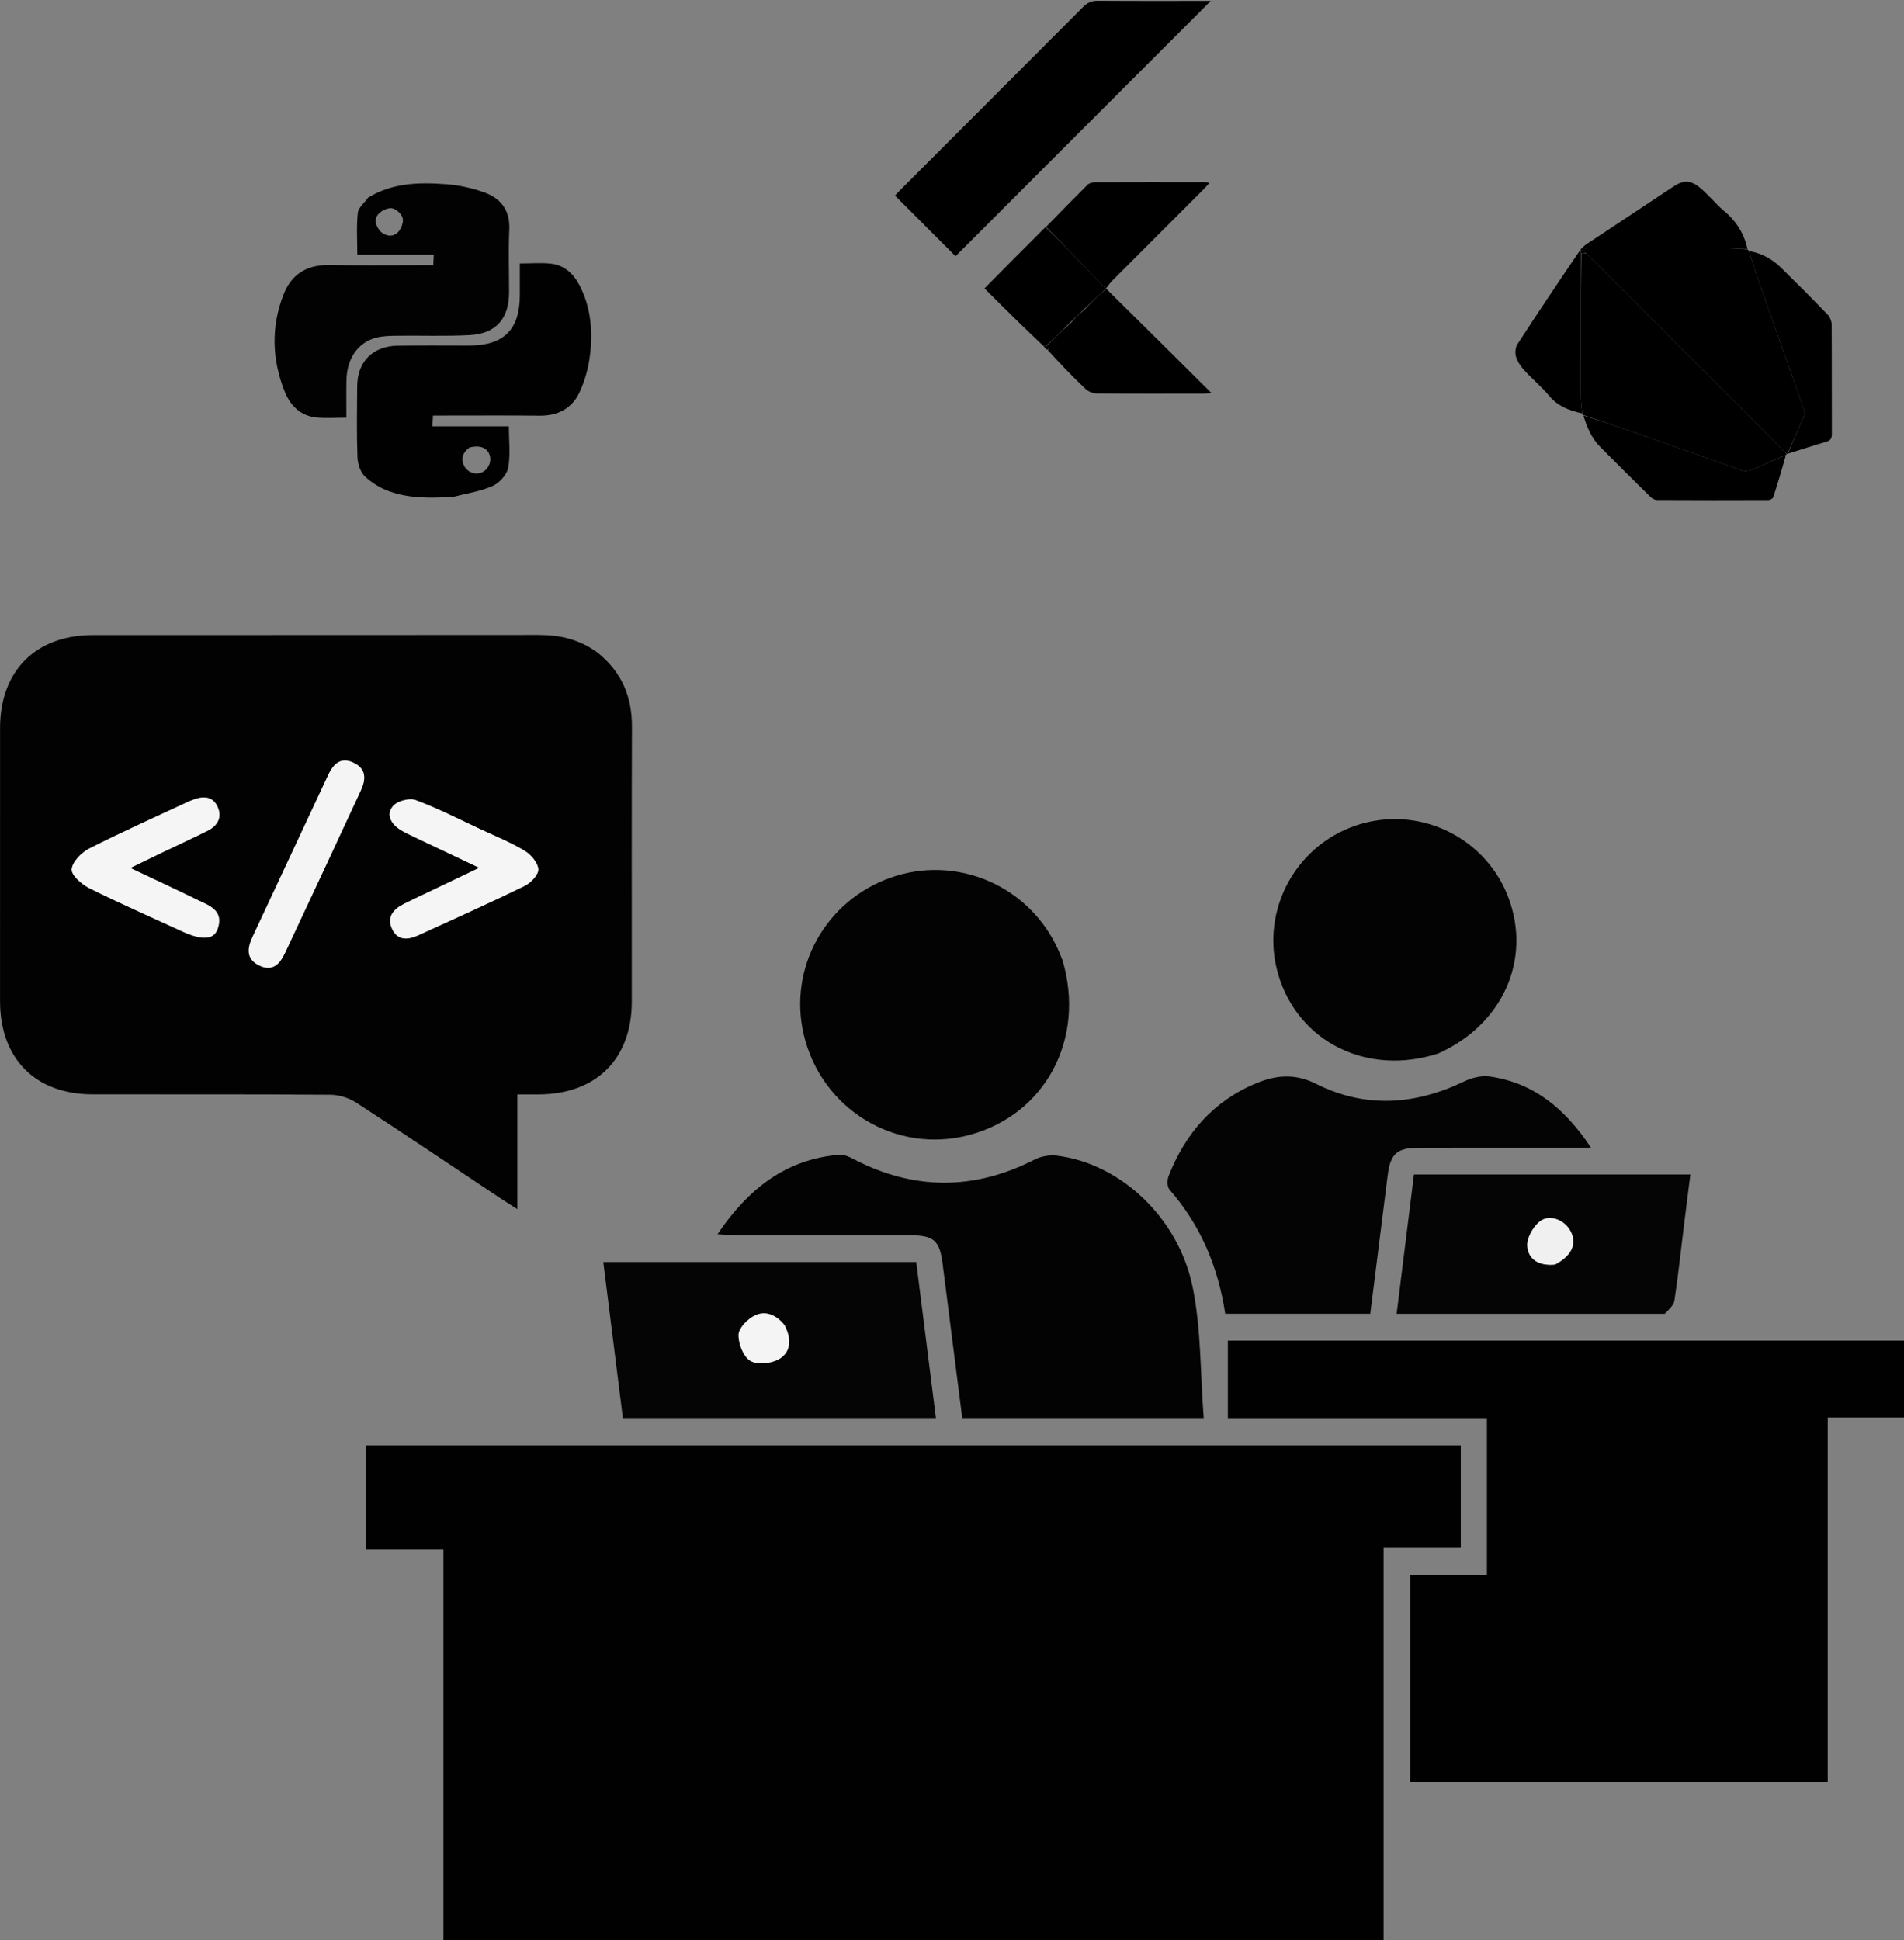 <?xml version="1.0" encoding="UTF-8" standalone="no"?>
<svg
   version="1.1"
   id="Layer_1"
   x="0px"
   y="0px"
   width="568.069"
   viewBox="0 0 568.069 578.755"
   enable-background="new 0 0 600 436"
   xml:space="preserve"
   sodipodi:docname="sd.svg"
   height="578.755"
   inkscape:version="1.1 (c68e22c387, 2021-05-23)"
   xmlns:inkscape="http://www.inkscape.org/namespaces/inkscape"
   xmlns:sodipodi="http://sodipodi.sourceforge.net/DTD/sodipodi-0.dtd"
   xmlns="http://www.w3.org/2000/svg"
   xmlns:svg="http://www.w3.org/2000/svg"><rect x="0" y="0" width="568.069" height="578.755" fill="#808080" stroke="none"/><defs
   id="defs35" /><sodipodi:namedview
   id="namedview33"
   pagecolor="#ffffff"
   bordercolor="#666666"
   borderopacity="1.0"
   inkscape:pageshadow="2"
   inkscape:pageopacity="0.0"
   inkscape:pagecheckerboard="0"
   showgrid="false"
   inkscape:zoom="0.58715596"
   inkscape:cx="355.10156"
   inkscape:cy="225.66406"
   inkscape:window-width="1366"
   inkscape:window-height="697"
   inkscape:window-x="-8"
   inkscape:window-y="-8"
   inkscape:window-maximized="1"
   inkscape:current-layer="Layer_1" />















<g
   id="g1734"
   transform="translate(-16.868,165.086)"><path
     fill="#010101"
     opacity="1"
     stroke="none"
     d="m 169,413.668 c -6.797,0 -13.094,0 -19.828,0 0,-39.042 0,-77.609 0,-116.603 -7.846,0 -15.261,0 -23.049,0 0,-10.478 0,-20.539 0,-30.969 108.655,0 217.493,0 326.579,0 0,10.082 0,20.029 0,30.576 -7.475,0 -15.03,0 -23.036,0 0,39.16 0,77.726 0,116.996 -87.033,0 -173.599,0 -260.666,-3e-5 z"
     id="path4" /><path
     fill="#020202"
     opacity="1"
     stroke="none"
     d="m 195.248,29.673 c 7.239,5.877 10.201,13.213 10.163,22.129 -0.117,27.32 -0.017,54.641 -0.045,81.962 -0.017,17.078 -10.643,27.594 -27.834,27.643 -1.965,0.006 -3.93,7.6e-4 -6.304,7.6e-4 0,11.378 0,22.287 0,34.226 -2.35,-1.509 -3.963,-2.512 -5.544,-3.565 -14.134,-9.411 -28.209,-18.914 -42.45,-28.161 -2.203,-1.43 -5.153,-2.383 -7.766,-2.403 -23.654,-0.183 -47.311,-0.085 -70.967,-0.12 -17.093,-0.025 -27.611,-10.632 -27.622,-27.82 -0.017,-27.154 -0.016,-54.308 0.005,-81.463 0.013,-17.09 10.651,-27.737 27.753,-27.744 44.313,-0.02 88.626,0.02 132.939,-0.036 6.358,-0.008 12.214,1.306 17.672,5.351 M 140.488,103.032 c -1.044,0.516 -2.092,1.024 -3.132,1.549 -3.196,1.615 -5.218,3.997 -3.429,7.606 1.713,3.455 4.81,3.076 7.781,1.722 10.596,-4.831 21.223,-9.6 31.688,-14.702 1.835,-0.895 4.163,-3.349 4.072,-4.96 -0.11,-1.949 -2.181,-4.379 -4.06,-5.514 -4.107,-2.481 -8.616,-4.306 -12.986,-6.344 -6.483,-3.023 -12.875,-6.306 -19.559,-8.797 -1.855,-0.691 -5.478,0.287 -6.75,1.797 -2.145,2.546 -0.541,5.346 2.195,7.067 1.401,0.881 2.933,1.563 4.433,2.278 6.082,2.899 12.174,5.775 19.125,9.069 -6.767,3.247 -12.724,6.107 -19.379,9.229 M 64.923,89.37 c 4.65,-2.209 9.338,-4.343 13.937,-6.654 2.873,-1.444 4.318,-3.913 2.967,-7.014 -1.401,-3.215 -4.194,-3.386 -7.184,-2.256 -0.622,0.235 -1.246,0.47 -1.848,0.751 -9.785,4.569 -19.662,8.958 -29.28,13.854 -2.323,1.182 -5.037,3.929 -5.249,6.175 -0.164,1.738 2.955,4.502 5.206,5.626 9.063,4.526 18.36,8.584 27.561,12.833 6.134,2.833 9.681,2.675 10.827,-0.818 1.788,-5.454 -2.638,-6.811 -6.176,-8.535 -6.347,-3.094 -12.753,-6.069 -19.946,-9.479 3.509,-1.69 6.02,-2.9 9.185,-4.483 m 49.668,2.77 c 3.288,-7.1 6.548,-14.213 9.877,-21.293 1.629,-3.464 1.751,-6.576 -2.178,-8.42 -3.792,-1.779 -5.98,0.456 -7.47,3.633 -7.562,16.128 -15.096,32.269 -22.627,48.411 -1.568,3.361 -1.928,6.587 2.051,8.491 4.088,1.956 6.181,-0.593 7.735,-3.915 4.09,-8.745 8.169,-17.495 12.613,-26.906 z"
     id="path6" /><path
     fill="#010101"
     opacity="1"
     stroke="none"
     d="m 424,257.961 c -13.809,0 -27.117,0 -40.792,0 0,-7.781 0,-15.323 0,-23.116 67.147,0 134.229,0 201.729,0 0,7.418 0,14.966 0,22.947 -7.369,0 -14.8,0 -22.758,0 0,36.463 0,72.507 0,108.843 -41.768,0 -83.002,0 -124.577,0 0,-20.425 0,-40.824 0,-61.829 7.534,0 15.086,0 22.896,0 0,-15.834 0,-31.065 0,-46.845 -12.111,0 -24.054,0 -36.498,0 z"
     id="path8" /><path
     fill="#030303"
     opacity="1"
     stroke="none"
     d="m 310.154,257.957 c -2.29,0 -4.103,0 -6.195,0 -1.978,-15.515 -3.929,-30.693 -5.84,-45.876 -0.903,-7.178 -2.577,-8.666 -10.031,-8.669 -17.166,-0.006 -34.331,0.002 -51.497,-0.017 -1.581,-0.002 -3.163,-0.152 -5.66,-0.28 9.18,-13.54 20.329,-22.359 36.334,-23.71 1.356,-0.114 2.905,0.58 4.183,1.247 18.029,9.413 36.019,9.428 54.135,0.171 1.917,-0.979 4.47,-1.406 6.612,-1.144 18.764,2.294 36.22,18.282 40.509,39.226 2.544,12.42 2.247,25.422 3.295,39.051 -22.552,0 -43.96,0 -65.845,0 z"
     id="path10" /><path
     fill="#030303"
     opacity="1"
     stroke="none"
     d="m 333.86,121.338 c 6.985,23.501 -5.105,46.036 -27.65,52.132 -22.015,5.953 -44.409,-7.644 -49.586,-30.107 -4.552,-19.752 6.537,-39.711 25.89,-46.596 19.137,-6.808 40.314,1.793 49.416,20.086 0.666,1.338 1.212,2.735 1.931,4.485 z"
     id="path12" /><path
     fill="#040404"
     opacity="1"
     stroke="none"
     d="m 409.996,226.835 c -9.458,0 -18.417,0 -27.573,0 -2.136,-14.13 -7.404,-26.467 -16.631,-37.042 -0.719,-0.824 -0.727,-2.862 -0.271,-4.024 5.016,-12.791 13.434,-22.477 26.341,-27.773 5.853,-2.402 11.461,-2.857 17.662,0.251 14.684,7.361 29.538,6.354 44.215,-0.731 2.254,-1.088 5.139,-1.804 7.557,-1.461 13.208,1.874 22.502,9.577 30.27,21.262 -2.678,0 -4.422,-1.5e-4 -6.167,2e-5 -15.146,0.002 -30.292,-0.02 -45.438,0.016 -6.293,0.015 -8.271,1.856 -9.053,8.094 -1.714,13.663 -3.441,27.324 -5.216,41.407 -5.281,0 -10.239,0 -15.696,0 z"
     id="path14" /><path
     fill="#050505"
     opacity="1"
     stroke="none"
     d="m 232,257.952 c -9.965,0 -19.431,0 -29.295,0 -1.965,-15.648 -3.887,-30.95 -5.847,-46.554 31.23,0 62.007,0 93.371,0 1.921,15.232 3.85,30.535 5.87,46.554 -21.422,0 -42.51,0 -64.099,0 m 18.771,-27.981 c -2.38,-2.886 -5.606,-4.202 -8.855,-2.538 -2.091,1.071 -4.66,3.702 -4.699,5.679 -0.052,2.677 1.436,6.536 3.521,7.779 2.089,1.245 6.254,0.811 8.557,-0.527 3.539,-2.056 3.8,-5.954 1.475,-10.393 z"
     id="path16" /><path
     fill="#030303"
     opacity="1"
     stroke="none"
     d="m 446.01,149.183 c -21.176,6.879 -41.799,-3.406 -47.756,-23.517 -5.72,-19.311 5.605,-39.666 25.078,-45.073 18.152,-5.041 37.19,4.704 43.679,22.359 6.757,18.384 -1.84,37.61 -21.001,46.232 z"
     id="path18" /><path
     fill="#050505"
     opacity="1"
     stroke="none"
     d="m 513.544,226.853 c -26.751,0.002 -53.045,0.002 -79.984,0.002 1.761,-14.156 3.457,-27.795 5.172,-41.575 27.503,0 54.609,0 82.464,0 -0.676,5.379 -1.336,10.57 -1.977,15.763 -0.899,7.274 -1.678,14.566 -2.766,21.811 -0.214,1.423 -1.603,2.67 -2.907,4 m -32.464,-14.752 c 4.761,-2.601 6.323,-6.132 4.377,-9.896 -1.735,-3.354 -6.297,-5.207 -9.199,-2.891 -1.978,1.579 -3.823,4.802 -3.709,7.194 0.196,4.113 3.443,6.096 8.531,5.592 z"
     id="path20" /><path
     fill="#f5f5f5"
     opacity="1"
     stroke="none"
     d="m 140.836,102.9 c 6.306,-2.991 12.264,-5.85 19.031,-9.097 -6.951,-3.293 -13.043,-6.17 -19.125,-9.069 -1.5,-0.715 -3.032,-1.397 -4.433,-2.278 -2.736,-1.721 -4.34,-4.521 -2.195,-7.067 1.272,-1.51 4.895,-2.488 6.75,-1.797 6.684,2.492 13.075,5.774 19.559,8.797 4.37,2.038 8.878,3.862 12.986,6.344 1.879,1.135 3.95,3.566 4.06,5.514 0.091,1.611 -2.237,4.066 -4.072,4.96 -10.464,5.102 -21.092,9.871 -31.688,14.702 -2.971,1.355 -6.069,1.734 -7.781,-1.722 -1.789,-3.61 0.233,-5.992 3.429,-7.606 1.039,-0.525 2.088,-1.033 3.48,-1.681 z"
     id="path22" /><path
     fill="#f5f5f5"
     opacity="1"
     stroke="none"
     d="m 64.596,89.557 c -2.838,1.396 -5.349,2.606 -8.858,4.296 7.194,3.41 13.599,6.385 19.946,9.479 3.538,1.724 7.964,3.081 6.176,8.535 -1.145,3.493 -4.693,3.651 -10.827,0.818 -9.202,-4.249 -18.499,-8.307 -27.561,-12.833 -2.251,-1.124 -5.37,-3.888 -5.206,-5.626 0.212,-2.246 2.926,-4.993 5.249,-6.175 9.619,-4.896 19.495,-9.286 29.28,-13.854 0.602,-0.281 1.226,-0.516 1.848,-0.751 2.989,-1.13 5.783,-0.96 7.184,2.256 1.351,3.101 -0.094,5.57 -2.967,7.014 -4.599,2.311 -9.287,4.445 -14.264,6.841 z"
     id="path24" /><path
     fill="#f4f4f4"
     opacity="1"
     stroke="none"
     d="m 114.411,92.471 c -4.263,9.079 -8.343,17.83 -12.433,26.575 -1.553,3.322 -3.647,5.871 -7.735,3.915 -3.979,-1.904 -3.619,-5.13 -2.051,-8.491 7.532,-16.142 15.065,-32.283 22.627,-48.411 1.49,-3.177 3.678,-5.413 7.47,-3.633 3.93,1.844 3.807,4.956 2.178,8.42 -3.329,7.081 -6.589,14.194 -10.057,21.625 z"
     id="path26" /><path
     fill="#f4f4f4"
     opacity="1"
     stroke="none"
     d="m 250.982,230.314 c 2.114,4.096 1.853,7.994 -1.686,10.05 -2.303,1.338 -6.469,1.772 -8.557,0.527 -2.085,-1.243 -3.573,-5.102 -3.521,-7.779 0.039,-1.977 2.607,-4.608 4.699,-5.679 3.249,-1.665 6.475,-0.348 9.066,2.882 z"
     id="path28" /><path
     fill="#f1f0f1"
     opacity="1"
     stroke="none"
     d="m 480.679,212.178 c -4.686,0.427 -7.934,-1.556 -8.13,-5.67 -0.114,-2.392 1.731,-5.615 3.709,-7.194 2.902,-2.317 7.464,-0.463 9.199,2.891 1.946,3.763 0.384,7.295 -4.778,9.973 z"
     id="path30" /><g
     id="g1614"
     transform="translate(-8.99)"><g
       id="g1164"
       transform="matrix(0.558,0,0,0.558,-19.376,-15.042)"><path
         fill="#020202"
         opacity="1"
         stroke="none"
         d="m 277.944,-163.263 c 13.22,-8.057 27.547,-8.199 41.853,-7.135 6.853,0.51 13.827,2.071 20.297,4.402 8.89,3.203 13.744,9.652 13.28,19.868 -0.506,11.135 -0.099,22.31 -0.119,33.468 -0.025,14.205 -6.99,22.21 -21.252,22.937 -12.956,0.66 -25.968,0.166 -38.954,0.33 -3.638,0.046 -7.395,0.135 -10.879,1.044 -9.751,2.543 -15.639,11.174 -15.866,22.759 -0.129,6.612 -0.023,13.229 -0.023,20.007 -5.607,0 -10.763,0.379 -15.841,-0.085 -8.504,-0.778 -14.069,-6.255 -17.043,-13.623 -6.981,-17.295 -7.527,-35.053 -0.597,-52.472 4.12,-10.355 12.238,-15.589 23.828,-15.405 16.982,0.269 33.971,0.07 50.957,0.07 1.625,2e-5 3.249,0 5.145,0 0.096,-2.038 0.171,-3.643 0.268,-5.704 -13.609,0 -27.016,0 -40.885,0 0,-7.688 -0.511,-14.996 0.253,-22.168 0.303,-2.847 3.434,-5.393 5.577,-8.29 m 6.718,18.292 c 3.154,2.613 6.747,2.899 9.402,-0.026 1.63,-1.796 2.88,-5.231 2.294,-7.383 -0.595,-2.185 -3.47,-4.817 -5.692,-5.189 -2.218,-0.371 -5.506,1.222 -7.173,3.021 -2.504,2.703 -1.899,6.167 1.169,9.577 z"
         id="path4-1" /><path
         fill="#010101"
         opacity="1"
         stroke="none"
         d="m 323.602,-3.305 c -11.793,0.749 -23.199,0.995 -34.039,-2.787 -4.856,-1.694 -9.675,-4.568 -13.384,-8.093 -2.432,-2.312 -3.855,-6.711 -3.983,-10.238 -0.458,-12.641 -0.232,-25.309 -0.15,-37.966 0.084,-13.057 8.329,-21.467 21.555,-21.693 12.82,-0.219 25.647,-0.059 38.471,-0.076 18.338,-0.024 26.921,-8.57 26.931,-26.805 0.003,-5.621 4.8e-4,-11.242 4.8e-4,-17.079 5.868,0 11.37,-0.489 16.747,0.121 7.155,0.812 12.022,5.476 15.218,11.653 6.103,11.793 7.129,24.571 5.531,37.409 -0.844,6.782 -2.723,13.738 -5.664,19.884 -4.025,8.411 -11.482,12.419 -21.132,12.314 -17.319,-0.187 -34.641,-0.06 -51.961,-0.065 -1.628,-4e-4 -3.256,-6e-5 -5.168,-6e-5 -0.11,2.044 -0.197,3.643 -0.312,5.774 13.581,0 26.975,0 40.89,0 0,7.762 0.934,15.191 -0.38,22.199 -0.694,3.701 -4.682,8.042 -8.28,9.666 -6.372,2.876 -13.581,3.899 -20.892,5.781 m 8.54,-26.347 c -2.881,2.151 -4.65,4.779 -3.449,8.547 1.304,4.092 5.583,6.29 9.533,4.97 3.447,-1.152 5.666,-5.207 4.824,-8.817 -0.999,-4.289 -4.936,-6.218 -10.908,-4.7 z"
         id="path6-8" /></g><g
       id="g1589"
       transform="matrix(0.383,0,0,0.383,205.885,116.003)"><path
         fill="#0082C8"
         opacity="1"
         stroke="none"
         d="m 922.241,-380.496 c 0,0 -0.2,0.316 -0.568,0.015 -1.026,-1.048 -1.646,-1.834 -2.348,-2.536 -50.447,-50.458 -100.9,-100.91 -151.364,-151.35 -0.812,-0.812 -1.769,-1.478 -2.83,-2.541 -1.386,-1.189 -2.6,-2.049 -3.815,-2.909 0.068,-0.179 0.136,-0.358 0.945,-0.656 38.045,-0.129 75.35,-0.179 112.655,-0.103 5.456,0.011 10.911,0.627 16.367,0.963 0.284,0.084 0.537,0.225 0.878,1.016 2.969,9.086 5.713,17.617 8.684,26.067 11.46,32.591 23.01,65.151 34.441,97.753 0.498,1.421 0.685,3.365 0.12,4.681 -4.262,9.922 -8.748,19.746 -13.165,29.601 z"
         id="path4-2"
         style="fill:#000000;fill-opacity:1;stroke:none;stroke-opacity:1" /><path
         fill="#00D2B8"
         opacity="1"
         stroke="none"
         d="m 765.302,-536.58 c 0.89,0.734 1.847,1.4 2.659,2.211 50.464,50.441 100.917,100.893 151.364,151.35 0.703,0.703 1.322,1.488 2.165,2.574 0.185,0.338 0.217,0.724 -0.266,0.85 -8.388,3.594 -16.328,6.984 -24.182,10.561 -4.219,1.921 -8.158,2.92 -12.771,0.73 -4.624,-2.194 -9.654,-3.532 -14.505,-5.247 -22.406,-7.923 -44.793,-15.899 -67.224,-23.749 -13.009,-4.553 -26.087,-8.906 -39.135,-13.348 -0.313,-0.094 -0.585,-0.258 -0.813,-1.046 -0.413,-4.956 -1.181,-9.357 -1.187,-13.759 -0.048,-37.034 0.045,-74.068 0.471,-111.106 1.392,-0.009 2.408,-0.015 3.425,-0.021 z"
         id="path6-3"
         style="fill:#000000;fill-opacity:1;stroke:none;stroke-opacity:1" /><path
         fill="#56DDCA"
         opacity="1"
         stroke="none"
         d="m 763.429,-410.273 c 13.024,4.068 26.103,8.421 39.112,12.974 22.431,7.851 44.818,15.827 67.224,23.749 4.851,1.715 9.881,3.053 14.505,5.247 4.613,2.19 8.552,1.191 12.771,-0.73 7.855,-3.577 15.795,-6.967 24.08,-10.397 -2.981,10.987 -6.266,21.961 -9.83,32.844 -0.342,1.045 -2.42,2.161 -3.696,2.166 -28.952,0.113 -57.904,0.117 -86.855,-0.041 -1.724,-0.009 -3.814,-1.168 -5.103,-2.434 -13.175,-12.943 -26.301,-25.938 -39.265,-39.093 -6.571,-6.668 -10.209,-15.077 -12.943,-24.286 z"
         id="path12-9"
         style="fill:#000000;fill-opacity:1;stroke:none;stroke-opacity:1" /><path
         fill="#04A4E3"
         opacity="1"
         stroke="none"
         d="m 922.633,-380.513 c 4.024,-9.838 8.511,-19.663 12.772,-29.584 0.565,-1.315 0.378,-3.259 -0.12,-4.681 -11.431,-32.601 -22.981,-65.161 -34.441,-97.753 -2.971,-8.45 -5.715,-16.981 -8.561,-25.886 9.725,1.583 18.139,6.188 25.157,13.066 12.247,12.001 24.347,24.156 36.242,36.504 1.822,1.891 3.12,5.147 3.138,7.783 0.202,28.301 0.042,56.603 0.149,84.905 0.013,3.488 -0.773,5.338 -4.425,6.383 -9.911,2.834 -19.688,6.133 -29.911,9.264 z"
         id="path14-4"
         style="fill:#000000;fill-opacity:1;stroke:none;stroke-opacity:1" /><path
         fill="#03D2B9"
         opacity="1"
         stroke="none"
         d="m 891.239,-539.984 c -5.413,0.034 -10.868,-0.582 -16.324,-0.593 -37.305,-0.077 -74.609,-0.026 -112.404,-0.038 0.779,-1.06 1.97,-2.217 3.33,-3.12 22.623,-15.014 45.27,-29.991 67.904,-44.988 7.658,-5.074 13.127,-4.965 20.376,0.93 3.347,2.722 6.288,5.947 9.383,8.974 2.977,2.912 5.697,6.134 8.913,8.748 9.631,7.827 16.065,17.571 18.822,30.087 z"
         id="path16-4"
         style="fill:#000000;fill-opacity:1;stroke:none;stroke-opacity:1" /><path
         fill="#0383C7"
         opacity="1"
         stroke="none"
         d="m 761.501,-536.556 c -0.05,37.034 -0.142,74.069 -0.095,111.103 0.006,4.402 0.774,8.803 1.07,13.55 -9.823,-2.183 -18.884,-5.457 -25.731,-13.68 -5.934,-7.126 -13.186,-13.139 -19.456,-20.008 -2.726,-2.986 -5.253,-6.649 -6.375,-10.446 -0.873,-2.954 -0.496,-7.284 1.148,-9.82 16.001,-24.683 32.386,-49.117 48.947,-73.393 0.354,1.051 0.422,1.873 0.491,2.695 z"
         id="path18-0"
         style="fill:#000000;fill-opacity:1;stroke:none;stroke-opacity:1" /><path
         fill="#01CFB9"
         opacity="1"
         stroke="none"
         d="m 761.877,-536.559 c -0.444,-0.819 -0.513,-1.641 -0.568,-2.879 0.013,-0.416 0.037,-0.371 0.022,-0.375 1.2,0.855 2.414,1.715 3.8,2.904 -0.845,0.336 -1.862,0.341 -3.254,0.35 z"
         id="path40"
         style="fill:#000000;fill-opacity:1;stroke:none;stroke-opacity:1" /></g><g
       id="g1580"
       transform="matrix(0.478,0,0,0.478,146.165,117.58)"><path
         fill="#56C6F8"
         opacity="1"
         stroke="none"
         d="m 416.547,-503.292 c -24.257,24.27 -48.264,48.29 -71.811,71.85 -12.733,-12.741 -25.055,-25.07 -37.794,-37.817 0.473,-0.512 1.627,-1.852 2.874,-3.1 38.168,-38.189 76.366,-76.347 114.474,-114.595 2.65,-2.66 5.276,-3.943 9.138,-3.913 22.983,0.177 45.968,0.087 70.602,0.087 -29.72,29.722 -58.476,58.48 -87.483,87.488 z"
         id="path8-5"
         style="fill:#000000;fill-opacity:1;stroke:none;stroke-opacity:1" /><path
         fill="#56C5F8"
         opacity="1"
         stroke="none"
         d="m 401.211,-449.765 c 8.621,-8.779 17.193,-17.607 25.929,-26.269 1.021,-1.012 2.948,-1.556 4.458,-1.562 23.147,-0.092 46.295,-0.061 69.442,-0.043 0.464,3.6e-4 0.927,0.181 2.207,0.446 -1.488,1.613 -2.607,2.914 -3.817,4.124 -18.831,18.85 -37.681,37.682 -56.502,56.542 -1.4,1.403 -2.621,2.986 -4.11,4.957 -0.185,0.472 -0.457,0.489 -0.586,0.14 -5.776,-6.14 -11.433,-11.921 -17.068,-17.724 -6.662,-6.86 -13.304,-13.74 -19.955,-20.611 z"
         id="path20-1"
         style="fill:#000000;fill-opacity:1;stroke:none;stroke-opacity:1" /><path
         fill="#055A9C"
         opacity="1"
         stroke="none"
         d="m 438.363,-411.08 c 0,0 0.272,-0.018 0.332,-0.141 21.648,21.326 43.237,42.775 65.759,65.151 -2.744,0.209 -3.973,0.383 -5.203,0.384 -22.161,0.016 -44.323,0.096 -66.482,-0.112 -2.333,-0.022 -5.191,-1.195 -6.883,-2.805 -8.084,-7.691 -15.849,-15.716 -23.641,-24.306 5.092,-2.977 10.099,-5.269 15.447,-7.583 1.423,-0.369 2.505,-0.718 3.936,-1.068 1.446,-0.338 2.543,-0.675 4.004,-1.047 3.405,-1.39 6.916,-1.932 6.746,-6.759 -0.166,-4.716 0.564,-9.463 1.045,-14.493 1.69,-2.323 3.237,-4.349 4.827,-6.585 0.044,-0.21 0.112,-0.635 0.112,-0.635 z"
         id="path22-6"
         style="fill:#000000;fill-opacity:1;stroke:none;stroke-opacity:1" /><path
         fill="#2AB6F5"
         opacity="1"
         stroke="none"
         d="m 438.234,-411.429 c 0.129,0.35 0.061,0.774 -0.304,0.844 -4.543,4.158 -8.721,8.247 -13.21,12.501 -3.083,2.901 -5.856,5.637 -8.93,8.514 -4.996,4.863 -9.691,9.585 -14.763,14.321 -0.626,0.047 -0.876,0.08 -1.125,0.114 -5.62,-5.376 -11.287,-10.703 -16.847,-16.139 -6.748,-6.598 -13.406,-13.289 -20.25,-20.086 12.85,-12.987 25.309,-25.58 38.088,-38.289 6.969,6.756 13.611,13.635 20.273,20.496 5.635,5.803 11.292,11.584 17.068,17.724 z"
         id="path24-0"
         style="fill:#000000;fill-opacity:1;stroke:none;stroke-opacity:1" /><path
         fill="#023257"
         opacity="1"
         stroke="none"
         d="m 401.405,-375.263 c 4.695,-4.722 9.389,-9.444 14.702,-14.028 0.827,3.032 1.035,5.926 1.243,8.82 -5.006,2.293 -10.013,4.586 -15.185,7.256 -0.328,0.311 -0.49,0.243 -0.726,-0.352 -0.061,-0.917 -0.048,-1.306 -0.035,-1.696 z"
         id="path26-1"
         style="fill:#000000;fill-opacity:1;stroke:none;stroke-opacity:1" /><path
         fill="#055A9C"
         opacity="1"
         stroke="none"
         d="m 401.028,-375.25 c 0.364,0.376 0.351,0.765 0.298,1.445 -0.437,-0.076 -0.834,-0.443 -1.328,-1.07 0.154,-0.294 0.403,-0.328 1.029,-0.375 z"
         id="path56"
         style="fill:#000000;fill-opacity:1;stroke:none;stroke-opacity:1" /><path
         fill="#01508E"
         opacity="1"
         stroke="none"
         d="m 433.279,-403.563 c -0.337,4.733 -1.067,9.481 -0.901,14.197 0.17,4.827 -3.341,5.369 -6.7,6.376 -0.355,-4.097 -0.39,-7.846 -0.42,-11.924 0.015,-0.766 0.025,-1.203 0.377,-1.68 2.776,-2.349 5.21,-4.659 7.644,-6.969 z"
         id="path78"
         style="fill:#000000;fill-opacity:1;stroke:none;stroke-opacity:1" /><path
         fill="#03406F"
         opacity="1"
         stroke="none"
         d="m 425.293,-396.554 c -0.01,0.437 -0.02,0.875 -0.404,1.69 -5.751,3.611 -2.854,8.916 -3.611,13.305 -1.081,0.348 -2.163,0.696 -3.586,1.066 -0.55,-2.873 -0.758,-5.766 -1.283,-8.94 2.455,-3.015 5.228,-5.751 8.385,-8.228 0.423,0.541 0.461,0.824 0.499,1.106 z"
         id="path80"
         style="fill:#000000;fill-opacity:1;stroke:none;stroke-opacity:1" /><path
         fill="#024A81"
         opacity="1"
         stroke="none"
         d="m 421.628,-381.56 c 0.407,-4.388 -2.49,-9.693 3.256,-12.976 0.404,3.699 0.439,7.449 0.429,11.581 -1.142,0.719 -2.239,1.056 -3.685,1.395 z"
         id="path82"
         style="fill:#000000;fill-opacity:1;stroke:none;stroke-opacity:1" /><path
         fill="#024A81"
         opacity="1"
         stroke="none"
         d="m 425.635,-396.594 c -0.38,-0.242 -0.418,-0.525 -0.53,-1.232 4.104,-4.513 8.282,-8.602 12.781,-12.55 -1.226,2.167 -2.772,4.193 -4.463,6.516 -2.578,2.606 -5.012,4.916 -7.788,7.265 z"
         id="path84"
         style="fill:#000000;fill-opacity:1;stroke:none;stroke-opacity:1" /><path
         style="fill:#000000;fill-opacity:1;stroke:none;stroke-width:1px;stroke-linecap:butt;stroke-linejoin:miter;stroke-opacity:1"
         d="m 401.889,-375.055 36.361,-35.389 2.272,2.252 -8.75,36.812 -27.688,-0.938 z"
         id="path1448" /></g></g></g></svg>
